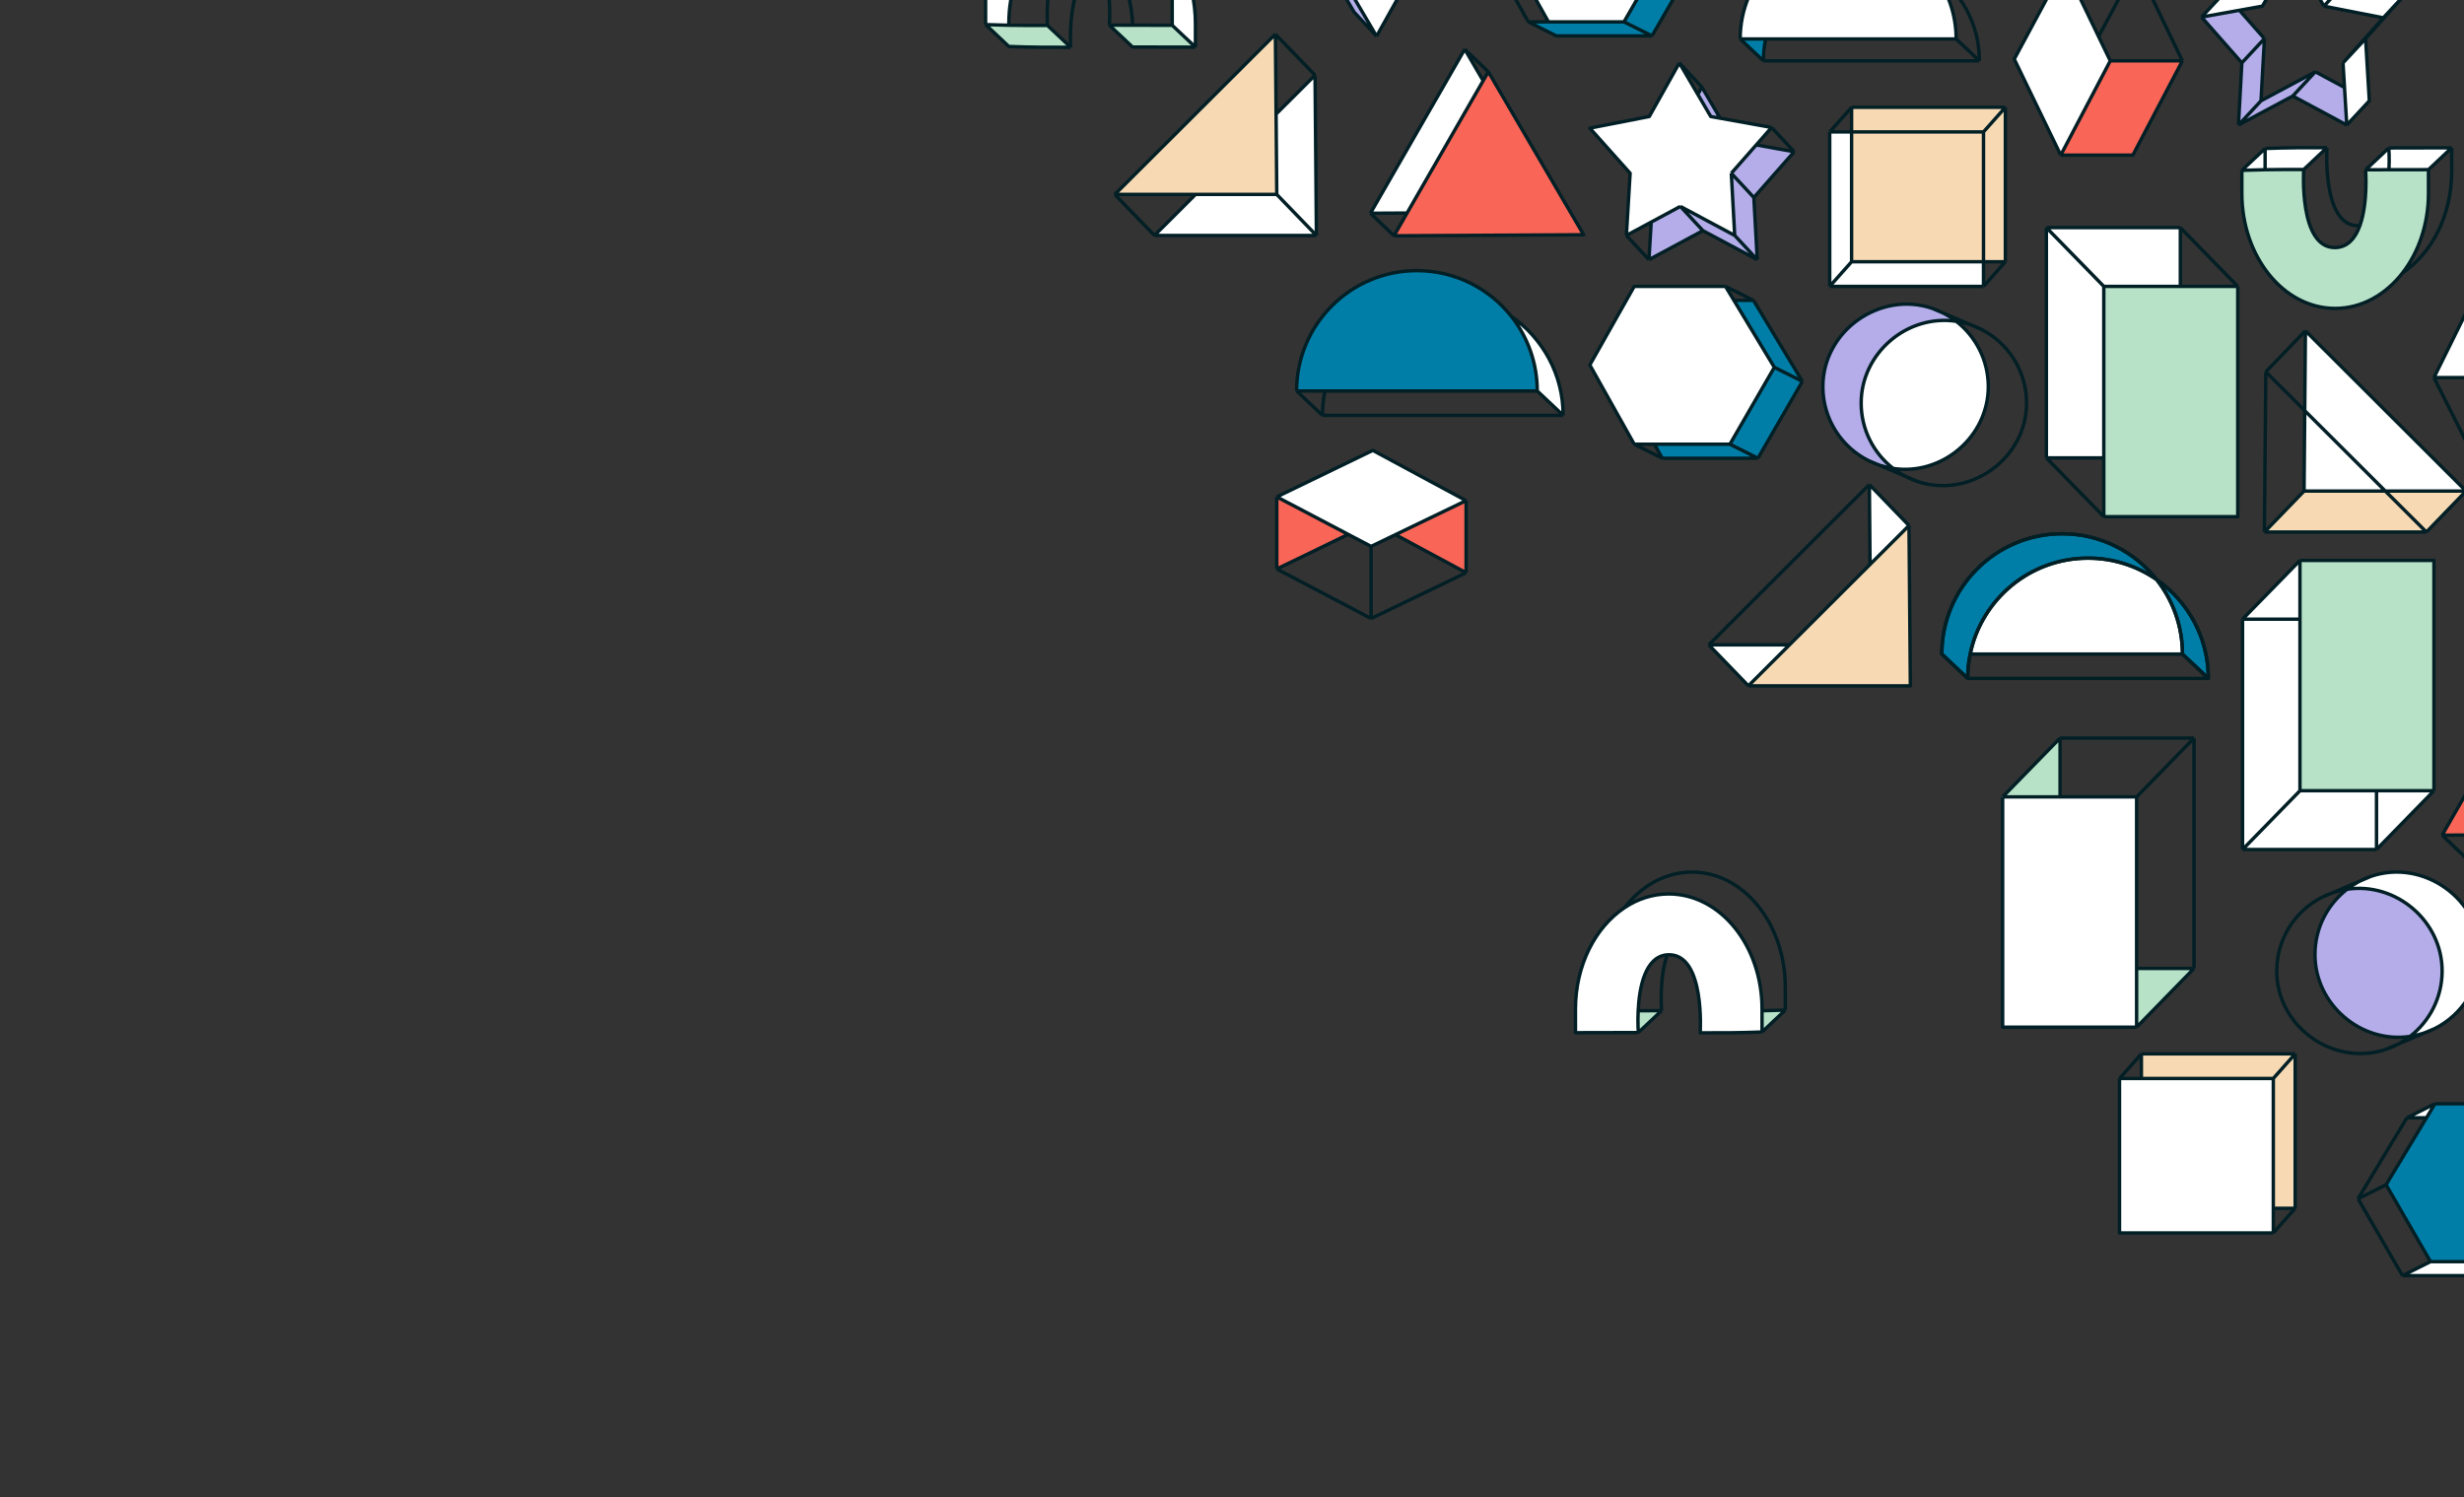 <svg width="3605" height="2191" viewBox="0 0 3605 2191" fill="none" xmlns="http://www.w3.org/2000/svg">
<rect x="0" y="0" width="3605" height="2191" fill="#333333" stroke="none"/>
<g clip-path="url(#clip0)">
<path d="M3155.33 848.06C3126.85 828.263 3092.25 816.657 3054.94 816.657C2969.93 816.657 2898.98 876.918 2882.5 957.057H3193.11C3193.11 915.899 3178.99 878.039 3155.33 848.06Z" fill="white"/>
<path d="M2841 957.057C2841 859.823 2919.82 781 3017.06 781C3073.13 781 3123.08 807.216 3155.33 848.06C3201.06 879.858 3231 932.79 3231 992.714L3193.11 957.057C3193.11 915.899 3178.99 878.039 3155.33 848.06C3126.85 828.262 3092.25 816.657 3054.94 816.657C2969.93 816.657 2898.98 876.918 2882.5 957.057C2880.13 968.572 2878.89 980.498 2878.89 992.714L2841 957.057Z" fill="#007EA7"/>
<path d="M3155.33 848.06C3126.85 828.262 3092.25 816.657 3054.94 816.657C2969.93 816.657 2898.98 876.918 2882.5 957.057C2880.13 968.572 2878.89 980.498 2878.89 992.714L2841 957.057C2841 859.823 2919.82 781 3017.06 781C3073.13 781 3123.08 807.216 3155.33 848.06ZM3155.33 848.06C3201.06 879.858 3231 932.79 3231 992.714L3193.11 957.057C3193.11 915.899 3178.99 878.039 3155.33 848.06Z" stroke="#021F25" stroke-width="5" stroke-linejoin="round"/>
<path d="M3193.11 957.057L3231 992.714M3193.11 957.057C3193.11 915.899 3178.99 878.039 3155.33 848.06M3193.11 957.057H2882.5M2878.89 992.714H3231M2878.89 992.714L2841 957.057C2841 859.823 2919.82 781 3017.06 781C3073.13 781 3123.08 807.216 3155.33 848.06M2878.89 992.714C2878.89 980.498 2880.13 968.572 2882.5 957.057M3231 992.714C3231 932.79 3201.06 879.858 3155.33 848.06M3155.33 848.06C3126.85 828.262 3092.25 816.657 3054.94 816.657C2969.93 816.657 2898.98 876.918 2882.5 957.057" stroke="#021F25" stroke-width="5" stroke-linejoin="round"/>
<path d="M2795 1003.5L2793 769L2736 825.882L2618.13 943.5L2558 1003.5H2795Z" fill="#F7DAB4"/>
<path d="M2735 709L2793 769L2736 825.882L2735 709Z" fill="white"/>
<path d="M2500 943.5L2558 1003.5L2618.13 943.5H2500Z" fill="white"/>
<path d="M2793 769L2795 1003.5H2558M2793 769L2735 709M2793 769L2736 825.882M2558 1003.5L2500 943.5M2558 1003.5L2618.13 943.5M2735 709L2500 943.5M2735 709L2736 825.882M2500 943.5H2618.13M2618.13 943.5L2736 825.882" stroke="#021F25" stroke-width="5" stroke-linejoin="round"/>
<path d="M2947 86.5L3015 227L3069.91 122.477L3087.5 89L3070.33 53.383L3020.5 -50L2947 86.5Z" fill="white"/>
<path d="M3120.5 227L3193 89H3087.5L3069.91 122.477L3015 227H3120.5Z" fill="#F96557"/>
<path d="M3015 227L2947 86.5L3020.5 -50M3015 227H3120.5L3193 89M3015 227L3069.91 122.477L3087.5 89M3020.5 -50H3126M3020.5 -50L3070.33 53.383M3087.5 89L3193 89M3087.5 89L3070.33 53.383M3126 -50L3193 89M3126 -50L3070.33 53.383" stroke="#021F25" stroke-width="5" stroke-linejoin="round"/>
<path d="M3078 419H3190H3274V756H3078V670V419Z" fill="#B8E2C8"/>
<path d="M2994 333H3190V419H3078V670H2994V333Z" fill="white"/>
<path d="M3078 419L2994 333M3078 419H3190M3078 419V670M3274 419V756H3078M3274 419L3190 333M3274 419H3190M3078 756L2994 670M3078 756V670M2994 333H3190M2994 333V670M3190 333V419M2994 670H3078" stroke="#021F25" stroke-width="5" stroke-linejoin="round"/>
<path d="M2934 157H2709V193V383H2902H2934V157Z" fill="#F7DAB4"/>
<path d="M2902 419H2677V193H2709V383H2902V401V419Z" fill="white"/>
<path d="M2709 157H2934M2709 157L2677 193M2709 157V193M2934 157V383M2934 157L2902 193M2934 383L2902 419M2934 383H2902M2709 383H2902M2709 383V193M2709 383L2677 419M2677 193V419M2677 193H2709M2902 193V383M2902 193H2709M2902 419H2677M2902 419V383" stroke="#021F25" stroke-width="5" stroke-linejoin="round"/>
<path d="M2769.89 685.438C2741.36 663.303 2723 628.688 2723 589.785C2723 516.705 2790.4 459.366 2862.11 470.132C2890.64 492.267 2909 526.882 2909 565.785C2909 638.865 2841.6 696.204 2769.89 685.438Z" fill="white"/>
<path d="M2733.5 673.845C2694.05 653.909 2667 613.006 2667 565.785C2667 483.949 2750.76 425.263 2827 451.207C2839.8 455.564 2851.64 462.007 2862.11 470.131C2790.4 459.366 2723 516.704 2723 589.785C2723 628.688 2741.36 663.303 2769.89 685.438C2756.98 683.5 2744.74 679.523 2733.5 673.845Z" fill="#B4ADEA"/>
<path d="M2827 451.207L2899 481.978M2827 451.207C2839.8 455.564 2851.64 462.007 2862.11 470.131M2827 451.207C2750.76 425.263 2667 483.949 2667 565.785C2667 613.006 2694.05 653.909 2733.5 673.845M2733.5 673.845L2806.5 704.861M2733.5 673.845C2744.74 679.523 2756.98 683.5 2769.89 685.438M2806.5 704.861C2793.12 700.504 2780.76 693.878 2769.89 685.438M2806.5 704.861C2882.5 729.61 2965 670.962 2965 589.785C2965 542.763 2938.18 502.006 2899 481.978M2899 481.978C2887.63 476.165 2875.21 472.098 2862.11 470.131M2769.89 685.438C2741.36 663.303 2723 628.688 2723 589.785C2723 516.704 2790.4 459.366 2862.11 470.131M2769.89 685.438C2841.6 696.203 2909 638.865 2909 565.785C2909 526.882 2890.64 492.267 2862.11 470.131" stroke="#021F25" stroke-width="5"/>
<path d="M2391 419L2326 534L2391 650H2420.51H2531L2596 537.5L2536.87 439.5L2524.5 419H2391Z" fill="white"/>
<path d="M2531 650L2596 537.5L2536.87 439.5H2565.5L2637 558L2572 670.5H2432L2420.51 650H2531Z" fill="#007EA7"/>
<path d="M2524.5 419H2391L2326 534L2391 650M2524.5 419L2565.5 439.5M2524.5 419L2536.87 439.5M2596 537.5L2531 650M2596 537.5L2637 558M2596 537.5L2536.87 439.5M2531 650L2572 670.5M2531 650H2420.51M2391 650L2432 670.5M2391 650H2420.51M2565.5 439.5L2637 558M2565.5 439.5H2536.87M2637 558L2572 670.5M2572 670.5H2432M2432 670.5L2420.51 650" stroke="#021F25" stroke-width="5" stroke-linejoin="round"/>
<path d="M2491.5 337.5L2412.5 380L2415.83 324.957L2458.5 302L2538 344.5L2533 253.5L2569.52 212.026L2625 222L2566 289L2571 380L2491.5 337.5Z" fill="#B4ADEA"/>
<path d="M2503 170.5L2484.04 138.139L2490 127.5L2516.63 172.951L2503 170.5Z" fill="#B4ADEA"/>
<path d="M2379.5 344.5L2415.83 324.957L2458.5 302L2538 344.5L2533 253.5L2569.52 212.026L2592 186.5L2516.63 172.951L2503 170.5L2484.04 138.139L2457 92L2413 170.5L2326 187.5L2385 253.5L2379.5 344.5Z" fill="white"/>
<path d="M2491.5 337.5L2412.5 380M2491.5 337.5L2571 380M2491.5 337.5L2458.5 302M2412.5 380L2379.5 344.5M2412.5 380L2415.83 324.957M2490 127.5L2457 92M2490 127.5L2484.04 138.139M2490 127.5L2516.63 172.951M2625 222L2566 289M2625 222L2592 186.5M2625 222L2569.52 212.026M2566 289L2571 380M2566 289L2533 253.5M2571 380L2538 344.5M2458.5 302L2538 344.5M2458.5 302L2415.83 324.957M2379.5 344.5L2385 253.5L2326 187.5L2413 170.5L2457 92M2379.5 344.5L2415.83 324.957M2457 92L2484.04 138.139M2592 186.5L2516.63 172.951M2592 186.5L2569.52 212.026M2533 253.5L2538 344.5M2533 253.5L2569.52 212.026M2484.04 138.139L2503 170.5L2516.63 172.951" stroke="#021F25" stroke-width="5" stroke-linejoin="round"/>
<path d="M2177.5 105L2169.97 118.103L2058.64 311.71L2039.5 345L2317 343.5L2177.5 105Z" fill="#F96557"/>
<path d="M2143 72L2005 312L2058.64 311.71L2169.97 118.103L2143 72Z" fill="white"/>
<path d="M2039.5 345L2317 343.5L2177.5 105M2039.5 345L2005 312M2039.5 345L2058.64 311.71M2177.5 105L2143 72M2177.5 105L2169.97 118.103M2005 312L2143 72M2005 312L2058.64 311.71M2143 72L2169.97 118.103M2058.64 311.71L2169.97 118.103" stroke="#021F25" stroke-width="5" stroke-linejoin="round"/>
<path d="M2704 -101C2616.74 -101 2546 -30.261 2546 57H2583.24H2862C2862 20.063 2849.33 -13.914 2828.09 -40.818C2799.15 -77.473 2754.32 -101 2704 -101Z" fill="white"/>
<path d="M2580 89L2546 57H2583.24C2581.12 67.334 2580 78.037 2580 89Z" fill="#007EA7"/>
<path d="M2546 57C2546 -30.261 2616.74 -101 2704 -101C2754.32 -101 2799.15 -77.473 2828.09 -40.818M2546 57L2580 89M2546 57H2583.24M2862 57L2896 89M2862 57C2862 20.063 2849.33 -13.914 2828.09 -40.818M2862 57H2583.24M2580 89H2896M2580 89C2580 78.037 2581.12 67.334 2583.24 57M2896 89C2896 35.222 2869.13 -12.281 2828.09 -40.818" stroke="#021F25" stroke-width="5" stroke-linejoin="round"/>
<path d="M2376 32L2441 -80.5L2381.87 -178.5H2277L2212 -63.5L2265.51 32H2376Z" fill="white"/>
<path d="M2376 32L2441 -80.5L2381.87 -178.5L2369.5 -199L2410.5 -178.5L2482 -60L2417 52.5H2277L2236 32H2265.51H2376Z" fill="#007EA7"/>
<path d="M2171 -84L2236 -199M2171 -84L2236 32M2171 -84L2212 -63.5M2236 -199H2369.5M2236 -199L2277 -178.5M2369.5 -199L2410.5 -178.5L2482 -60M2369.5 -199L2381.87 -178.5M2441 -80.5L2376 32M2441 -80.5L2482 -60M2441 -80.5L2381.87 -178.5M2376 32L2417 52.5M2376 32H2265.51M2236 32L2277 52.5H2417M2236 32H2265.51M2212 -63.5L2277 -178.5M2212 -63.5L2265.51 32M2277 -178.5H2381.87M2482 -60L2417 52.5" stroke="#021F25" stroke-width="5" stroke-linejoin="round"/>
<path d="M2091.5 -199.5L2055.17 -179.957L2012.5 -157L1933 -199.5L1938 -108.5L1901.48 -67.026L1879 -41.5L1954.37 -27.951L1968 -25.5L1986.96 6.861L2014 53L2058 -25.5L2145 -42.5L2086 -108.5L2091.5 -199.5Z" fill="white"/>
<path d="M2014 53L1981 17.5L1954.37 -27.951L1968 -25.5L1986.96 6.861L2014 53Z" fill="#B4ADEA"/>
<path d="M2091.5 -199.5L2058.5 -235L2055.75 -189.5L2055.17 -179.957L2091.5 -199.5Z" fill="#B4ADEA"/>
<path d="M1879 -41.5L1846 -77L1901.48 -67.026L1879 -41.5Z" fill="#B4ADEA"/>
<path d="M1979.5 -192.5L2058.5 -235M1979.5 -192.5L1900 -235M1979.5 -192.5L2012.5 -157M2058.5 -235L2091.5 -199.5M2058.5 -235L2055.75 -189.5L2055.17 -179.957M1846 -77L1905 -144M1846 -77L1879 -41.5M1846 -77L1901.48 -67.026M1905 -144L1900 -235M1905 -144L1938 -108.5M1900 -235L1933 -199.5M2012.5 -157L1933 -199.5M2012.5 -157L2055.17 -179.957M2091.5 -199.5L2086 -108.5L2145 -42.5L2058 -25.5L2014 53M2091.5 -199.5L2055.17 -179.957M2014 53L1981 17.5L1954.37 -27.951M2014 53L1986.96 6.861L1968 -25.5L1954.37 -27.951M1879 -41.5L1954.37 -27.951M1879 -41.5L1901.48 -67.026M1938 -108.5L1933 -199.5M1938 -108.5L1901.48 -67.026" stroke="#021F25" stroke-width="5" stroke-linejoin="round"/>
<path d="M1868 284.5L1867 166.882L1866 50L1631 284.5H1749.13H1868Z" fill="#F7DAB4"/>
<path d="M1924 110L1926 344.5H1689L1749.13 284.5H1868L1867 166.882L1924 110Z" fill="white"/>
<path d="M1924 110L1926 344.5M1924 110L1866 50M1924 110L1867 166.882M1926 344.5H1689M1926 344.5L1868 284.5M1689 344.5L1631 284.5M1689 344.5L1749.13 284.5M1866 50L1631 284.5M1866 50L1867 166.882M1868 284.5H1749.13M1868 284.5L1867 166.882M1631 284.5H1749.13" stroke="#021F25" stroke-width="5" stroke-linejoin="round"/>
<path d="M1868 832.5V727L1972.52 781.912L1868 832.5Z" fill="#F96557"/>
<path d="M2145 838V732.5L2041.62 782.332L2145 838Z" fill="#F96557"/>
<path d="M2008.5 659L1868 727L2006 799.5L2145 732.5L2008.5 659Z" fill="white"/>
<path d="M1868 727L2008.5 659L2145 732.5M1868 727V832.5M1868 727L1972.52 781.912M2145 732.5V838M2145 732.5L2041.62 782.332M2006 799.5V905M2006 799.5L2041.62 782.332M2006 799.5L1972.52 781.912M1868 832.5L2006 905M1868 832.5L1972.52 781.912M2145 838L2006 905M2145 838L2041.62 782.332" stroke="#021F25" stroke-width="5" stroke-linejoin="round"/>
<path d="M3280 282.757C3280 375.817 3341.11 451.257 3416.5 451.257C3455.31 451.257 3490.33 431.268 3515.18 399.176C3538.61 368.923 3553 327.914 3553 282.757V248.257C3530.76 248.257 3511.57 248.286 3495.24 248.329C3481.97 248.364 3470.59 248.409 3461 248.456C3461 248.456 3464.83 296.507 3452.66 330.163C3446.16 348.124 3435.12 361.985 3416.5 362.257C3363 363.04 3370.5 248.051 3370.5 248.051C3353.55 247.951 3333.84 247.978 3314 248.318C3302.54 248.515 3291.04 248.816 3280 249.257V282.757Z" fill="#B8E2C8"/>
<path d="M3587 216.257C3546.68 216.257 3516.4 216.35 3495 216.456L3461 248.456C3470.59 248.409 3481.97 248.364 3495.24 248.329C3511.57 248.286 3530.76 248.257 3553 248.257L3587 216.257Z" fill="white"/>
<path d="M3404.5 216.051C3377.76 215.893 3344.14 216.052 3314 217.257L3280 249.257C3291.04 248.816 3302.54 248.515 3314 248.318C3333.84 247.978 3353.55 247.951 3370.5 248.051L3404.5 216.051Z" fill="white"/>
<path d="M3314 250.757V248.318M3587 216.257V250.757C3587 314.927 3557.94 370.72 3515.18 399.176M3587 216.257C3546.68 216.257 3516.4 216.35 3495 216.456M3587 216.257L3553 248.257M3314 217.257C3344.14 216.052 3377.76 215.893 3404.5 216.051M3314 217.257L3280 249.257M3314 217.257V248.318M3495 216.456L3461 248.456M3495 216.456C3495 216.456 3496.1 230.299 3495.24 248.329M3404.5 216.051C3404.5 216.051 3397 331.04 3450.5 330.257C3451.23 330.247 3451.95 330.215 3452.66 330.163M3404.5 216.051L3370.5 248.051M3553 248.257V282.757C3553 327.914 3538.61 368.923 3515.18 399.176M3553 248.257C3530.76 248.257 3511.57 248.286 3495.24 248.329M3280 249.257V282.757C3280 375.817 3341.11 451.257 3416.5 451.257C3455.31 451.257 3490.33 431.268 3515.18 399.176M3280 249.257C3291.04 248.816 3302.54 248.515 3314 248.318M3461 248.456C3461 248.456 3464.83 296.507 3452.66 330.163M3461 248.456C3470.59 248.409 3481.97 248.364 3495.24 248.329M3370.5 248.051C3370.5 248.051 3363 363.04 3416.5 362.257C3435.12 361.985 3446.16 348.124 3452.66 330.163M3370.5 248.051C3353.55 247.951 3333.84 247.978 3314 248.318" stroke="#021F25" stroke-width="5" stroke-linejoin="round"/>
<path d="M3561 552.5L3630.5 412H3735.5L3683.19 516.246L3665 552.5H3561Z" fill="white"/>
<path d="M3700 549.5H3806.5L3735.5 690.5H3630.5L3682.06 585.895L3700 549.5Z" fill="white"/>
<path d="M3630.5 412L3561 552.5M3630.5 412H3735.5M3630.5 412L3683.19 516.246M3561 552.5L3630.5 690.5M3561 552.5H3665M3630.5 690.5H3735.5L3806.5 549.5M3630.5 690.5L3682.06 585.895M3700 549.5H3806.5M3700 549.5L3682.06 585.895M3700 549.5L3683.19 516.246M3735.5 412L3806.5 549.5M3735.5 412L3683.19 516.246M3665 552.5L3682.06 585.895M3665 552.5L3683.19 516.246" stroke="#021F25" stroke-width="5" stroke-linejoin="round"/>
<path d="M2073.06 396C1975.82 396 1897 474.823 1897 572.057H1938.5H2249.11C2249.11 530.899 2234.99 493.039 2211.33 463.06C2179.08 422.216 2129.13 396 2073.06 396Z" fill="#007EA7"/>
<path d="M2287 607.714L2249.11 572.057C2249.11 530.899 2234.99 493.039 2211.33 463.06C2257.06 494.858 2287 547.79 2287 607.714Z" fill="white"/>
<path d="M1897 572.057C1897 474.823 1975.82 396 2073.06 396C2129.13 396 2179.08 422.216 2211.33 463.06M1897 572.057L1934.89 607.714M1897 572.057H1938.5M2249.11 572.057L2287 607.714M2249.11 572.057C2249.11 530.899 2234.99 493.039 2211.33 463.06M2249.11 572.057H1938.5M1934.89 607.714H2287M1934.89 607.714C1934.89 595.498 1936.13 583.572 1938.5 572.057M2287 607.714C2287 547.79 2257.06 494.858 2211.33 463.06" stroke="#021F25" stroke-width="5" stroke-linejoin="round"/>
<path d="M3433.5 183L3354.5 140.5L3275 183L3280 92L3221 25L3276.48 15.026L3313.5 57.5L3308 147L3387 105.5L3430.17 127.957L3430.75 137.5L3433.5 183Z" fill="#B4ADEA"/>
<path d="M3487 26L3428 92L3430.17 127.957L3430.75 137.5L3433.5 183L3466.5 147.5L3461 56.5L3520 -9.5L3433 -26.5L3389 -105L3356 -69.5L3329.37 -24.049L3254 -10.5L3221 25L3276.48 15.026L3310 9L3329.37 -24.049L3356 -69.5L3361.96 -58.861L3400 9L3487 26Z" fill="white"/>
<path d="M3354.5 140.5L3433.5 183M3354.5 140.5L3275 183M3354.5 140.5L3387.5 105M3433.5 183L3466.5 147.5L3461 56.5M3433.5 183L3430.75 137.5L3430.17 127.957M3428 92L3487 26M3428 92L3461 56.5M3428 92L3430.17 127.957M3487 26L3400 9M3487 26L3520 -9.5M3400 9L3361.96 -58.861L3356 -69.5M3400 9L3416.5 -8.75L3433 -26.5M3356 -69.5L3389 -105L3433 -26.5M3356 -69.5L3329.37 -24.049M3221 25L3280 92M3221 25L3254 -10.5L3329.37 -24.049M3221 25L3276.48 15.026M3280 92L3275 183M3280 92L3313 56.5M3275 183L3308 147.5M3387.5 105L3308 147.5M3387.5 105L3430.17 127.957M3461 56.5L3520 -9.5M3520 -9.5L3433 -26.5M3313 56.5L3308 147.5M3313 56.5L3276.48 15.026M3329.37 -24.049L3310 9L3276.48 15.026" stroke="#021F25" stroke-width="5" stroke-linejoin="round"/>
<path d="M2431 1478.8L2397 1510.8C2397 1510.8 2395.9 1496.96 2396.76 1478.93C2410.03 1478.89 2421.41 1478.85 2431 1478.8Z" fill="#B8E2C8"/>
<path d="M2612 1478L2578 1510V1478.94C2589.46 1478.74 2600.96 1478.44 2612 1478Z" fill="#B8E2C8"/>
<path d="M2441.5 1308C2418.1 1308 2396.07 1315.27 2376.82 1328.08C2334.06 1356.54 2305 1412.33 2305 1476.5V1511C2345.32 1511 2375.6 1510.91 2397 1510.8C2397 1510.8 2395.9 1496.96 2396.76 1478.93C2398.32 1446.14 2406.37 1399.52 2439.34 1397.09C2440.05 1397.04 2440.77 1397.01 2441.5 1397C2495 1396.22 2487.5 1511.21 2487.5 1511.21C2514.24 1511.36 2547.86 1511.21 2578 1510V1478.94V1476.5C2578 1383.44 2516.89 1308 2441.5 1308Z" fill="white"/>
<path d="M2578 1510C2547.86 1511.21 2514.24 1511.36 2487.5 1511.21C2487.5 1511.21 2495 1396.22 2441.5 1397C2440.77 1397.01 2440.05 1397.04 2439.34 1397.09M2578 1510L2612 1478M2578 1510V1478.94M2397 1510.8C2375.6 1510.91 2345.32 1511 2305 1511V1476.5C2305 1412.33 2334.06 1356.54 2376.82 1328.08M2397 1510.8L2431 1478.8M2397 1510.8C2397 1510.8 2395.9 1496.96 2396.76 1478.93M2612 1478V1444.5C2612 1351.44 2550.89 1276 2475.5 1276C2436.69 1276 2401.67 1295.99 2376.82 1328.08M2612 1478C2600.96 1478.44 2589.46 1478.74 2578 1478.94M2431 1478.8C2431 1478.8 2427.17 1430.75 2439.34 1397.09M2431 1478.8C2421.41 1478.85 2410.03 1478.89 2396.76 1478.93M2376.82 1328.08C2396.07 1315.27 2418.1 1308 2441.5 1308C2516.89 1308 2578 1383.44 2578 1476.5V1478.94M2439.34 1397.09C2406.37 1399.52 2398.32 1446.14 2396.76 1478.93" stroke="#021F25" stroke-width="5" stroke-linejoin="round"/>
<path d="M3101 1804H3326V1768V1578H3133H3101V1804Z" fill="white"/>
<path d="M3133 1542H3358V1768H3326V1578H3133V1542Z" fill="#F7DAB4"/>
<path d="M3133 1542H3358M3133 1542L3101 1578M3133 1542V1578M3358 1542V1768M3358 1542L3326 1578M3358 1768L3326 1804M3358 1768H3326M3101 1578V1804H3326M3101 1578H3133M3326 1578V1768M3326 1578H3133M3326 1804V1768" stroke="#021F25" stroke-width="5" stroke-linejoin="round"/>
<path d="M3550 778.5H3313L3371 718.5H3489.87H3608L3550 778.5Z" fill="#F7DAB4"/>
<path d="M3371 718.5L3372 600.882L3373 484L3608 718.5H3489.87H3371Z" fill="white"/>
<path d="M3315 544L3313 778.5M3315 544L3373 484M3315 544L3372 600.882M3313 778.5H3550M3313 778.5L3371 718.5M3550 778.5L3608 718.5M3550 778.5L3519.94 748.5L3489.87 718.5M3373 484L3608 718.5M3373 484L3372 600.882M3371 718.5H3489.87M3371 718.5L3372 600.882M3608 718.5H3489.87M3489.87 718.5L3372 600.882" stroke="#021F25" stroke-width="5" stroke-linejoin="round"/>
<path d="M3526.11 1516.44C3554.64 1494.3 3573 1459.69 3573 1420.78C3573 1347.7 3505.6 1290.37 3433.89 1301.13C3405.36 1323.27 3387 1357.88 3387 1396.78C3387 1469.87 3454.4 1527.2 3526.11 1516.44Z" fill="#B4ADEA"/>
<path d="M3562.5 1504.85C3601.95 1484.91 3629 1444.01 3629 1396.78C3629 1314.95 3545.24 1256.26 3469 1282.21C3456.2 1286.56 3444.36 1293.01 3433.89 1301.13C3505.6 1290.37 3573 1347.7 3573 1420.78C3573 1459.69 3554.64 1494.3 3526.11 1516.44C3539.02 1514.5 3551.26 1510.52 3562.5 1504.85Z" fill="white"/>
<path d="M3469 1282.21L3397 1312.98M3469 1282.21C3456.2 1286.56 3444.36 1293.01 3433.89 1301.13M3469 1282.21C3545.24 1256.26 3629 1314.95 3629 1396.78C3629 1444.01 3601.95 1484.91 3562.5 1504.85M3562.5 1504.85L3489.5 1535.86M3562.5 1504.85C3551.26 1510.52 3539.02 1514.5 3526.11 1516.44M3489.5 1535.86C3502.88 1531.5 3515.24 1524.88 3526.11 1516.44M3489.5 1535.86C3413.5 1560.61 3331 1501.96 3331 1420.78C3331 1373.76 3357.82 1333.01 3397 1312.98M3397 1312.98C3408.37 1307.16 3420.79 1303.1 3433.89 1301.13M3526.11 1516.44C3554.64 1494.3 3573 1459.69 3573 1420.78C3573 1347.7 3505.6 1290.37 3433.89 1301.13M3526.11 1516.44C3454.4 1527.2 3387 1469.86 3387 1396.78C3387 1357.88 3405.36 1323.27 3433.89 1301.13" stroke="#021F25" stroke-width="5"/>
<path d="M3711 982L3573 1222L3626.64 1221.71L3737.97 1028.1L3711 982Z" fill="#F96557"/>
<path d="M3607.5 1255L3885 1253.5L3745.5 1015M3607.5 1255L3573 1222M3607.5 1255L3626.64 1221.71M3745.5 1015L3711 982M3745.5 1015L3737.97 1028.1M3573 1222L3711 982M3573 1222L3626.64 1221.71M3711 982L3737.97 1028.1M3626.64 1221.71L3737.97 1028.1" stroke="#021F25" stroke-width="5" stroke-linejoin="round"/>
<path d="M3365 820H3561V1157H3477H3365V906V820Z" fill="#B8E2C8"/>
<path d="M3281 906V1243H3477L3561 1157H3477H3365V906V820L3281 906Z" fill="white"/>
<path d="M3281 906V1243M3281 906L3365 820M3281 906H3365M3281 1243H3477M3281 1243L3365 1157M3477 1243L3561 1157M3477 1243V1157M3365 820H3561V1157M3365 820V906M3365 1157V906M3365 1157H3477M3561 1157H3477" stroke="#021F25" stroke-width="5" stroke-linejoin="round"/>
<path d="M2929 1165H3125V1251V1502H3013H2929V1165Z" fill="white"/>
<path d="M2930 1166L3014 1080V1166H2930Z" fill="#B8E2C8"/>
<path d="M3210 1417L3126 1503V1417H3210Z" fill="#B8E2C8"/>
<path d="M3126 1166L3210 1080M3126 1166H3014M3126 1166V1417M2930 1166V1503H3126M2930 1166L3014 1080M2930 1166H3014M3126 1503L3210 1417M3126 1503V1417M3210 1080H3014M3210 1080V1417M3014 1080V1166M3210 1417H3126" stroke="#021F25" stroke-width="5" stroke-linejoin="round"/>
<path d="M1476 34.5C1476 -58.56 1537.11 -134 1612.5 -134C1635.9 -134 1657.93 -126.729 1677.18 -113.918C1700.61 -83.665 1715 -42.657 1715 2.5V37L1749 69V34.5C1749 -29.67 1719.94 -85.462 1677.18 -113.918C1652.33 -146.011 1617.31 -166 1578.5 -166C1503.11 -166 1442 -90.56 1442 2.5V36L1476 68V36.939V34.5Z" fill="white"/>
<path d="M1749 69C1708.68 69 1678.4 68.907 1657 68.801L1623 36.801C1632.59 36.849 1643.97 36.894 1657.24 36.929C1673.57 36.972 1692.76 37 1715 37L1749 69Z" fill="#B8E2C8"/>
<path d="M1566.5 69.206C1539.76 69.365 1506.14 69.205 1476 68L1442 36C1453.04 36.441 1464.54 36.742 1476 36.939C1495.84 37.279 1515.55 37.307 1532.5 37.206L1566.5 69.206Z" fill="#B8E2C8"/>
<path d="M1749 69V34.5C1749 -29.67 1719.94 -85.462 1677.18 -113.918M1749 69C1708.68 69 1678.4 68.907 1657 68.801L1623 36.801M1749 69L1715 37M1566.5 69.206C1539.76 69.365 1506.14 69.205 1476 68L1442 36M1566.5 69.206C1566.5 69.206 1559 -45.782 1612.5 -45C1613.23 -44.989 1613.95 -44.958 1614.66 -44.906M1566.5 69.206L1532.5 37.206M1715 37V2.5C1715 -42.657 1700.61 -83.665 1677.18 -113.918M1715 37C1692.76 37 1673.57 36.972 1657.24 36.929M1442 36V2.5C1442 -90.56 1503.11 -166 1578.5 -166C1617.31 -166 1652.33 -146.011 1677.18 -113.918M1442 36C1453.04 36.441 1464.54 36.742 1476 36.939M1623 36.801C1623 36.801 1626.83 -11.249 1614.66 -44.906M1623 36.801C1632.59 36.849 1643.97 36.894 1657.24 36.929M1532.5 37.206C1532.5 37.206 1525 -77.782 1578.5 -77C1597.12 -76.728 1608.16 -62.866 1614.66 -44.906M1532.5 37.206C1515.55 37.307 1495.84 37.279 1476 36.939M1677.18 -113.918C1657.93 -126.729 1635.9 -134 1612.5 -134C1537.11 -134 1476 -58.56 1476 34.5V36.939M1614.66 -44.906C1647.63 -42.483 1655.68 4.145 1657.24 36.929" stroke="#021F25" stroke-width="5" stroke-linejoin="round"/>
<path d="M3696 1615L3761 1730L3696 1846H3666.49H3556L3491 1733.5L3550.13 1635.5L3562.5 1615H3696Z" fill="#007EA7"/>
<path d="M3515 1866.5H3655L3696 1846H3666.49H3556L3515 1866.5Z" fill="white"/>
<path d="M3521.5 1635.5L3562.5 1615L3550.13 1635.5H3521.5Z" fill="white"/>
<path d="M3562.5 1615H3696L3761 1730L3696 1846M3562.5 1615L3521.5 1635.5M3562.5 1615L3550.13 1635.5M3491 1733.5L3556 1846M3491 1733.5L3450 1754M3491 1733.5L3550.13 1635.5M3556 1846L3515 1866.5M3556 1846H3666.49M3696 1846L3655 1866.5M3696 1846H3666.49M3521.5 1635.5L3450 1754M3521.5 1635.5H3550.13M3450 1754L3515 1866.5M3515 1866.5H3655M3655 1866.5L3666.49 1846" stroke="#021F25" stroke-width="5" stroke-linejoin="round"/>
</g>
<defs>
<clipPath id="clip0">
<rect width="3605" height="2191" fill="white"/>
</clipPath>
</defs>
</svg>
